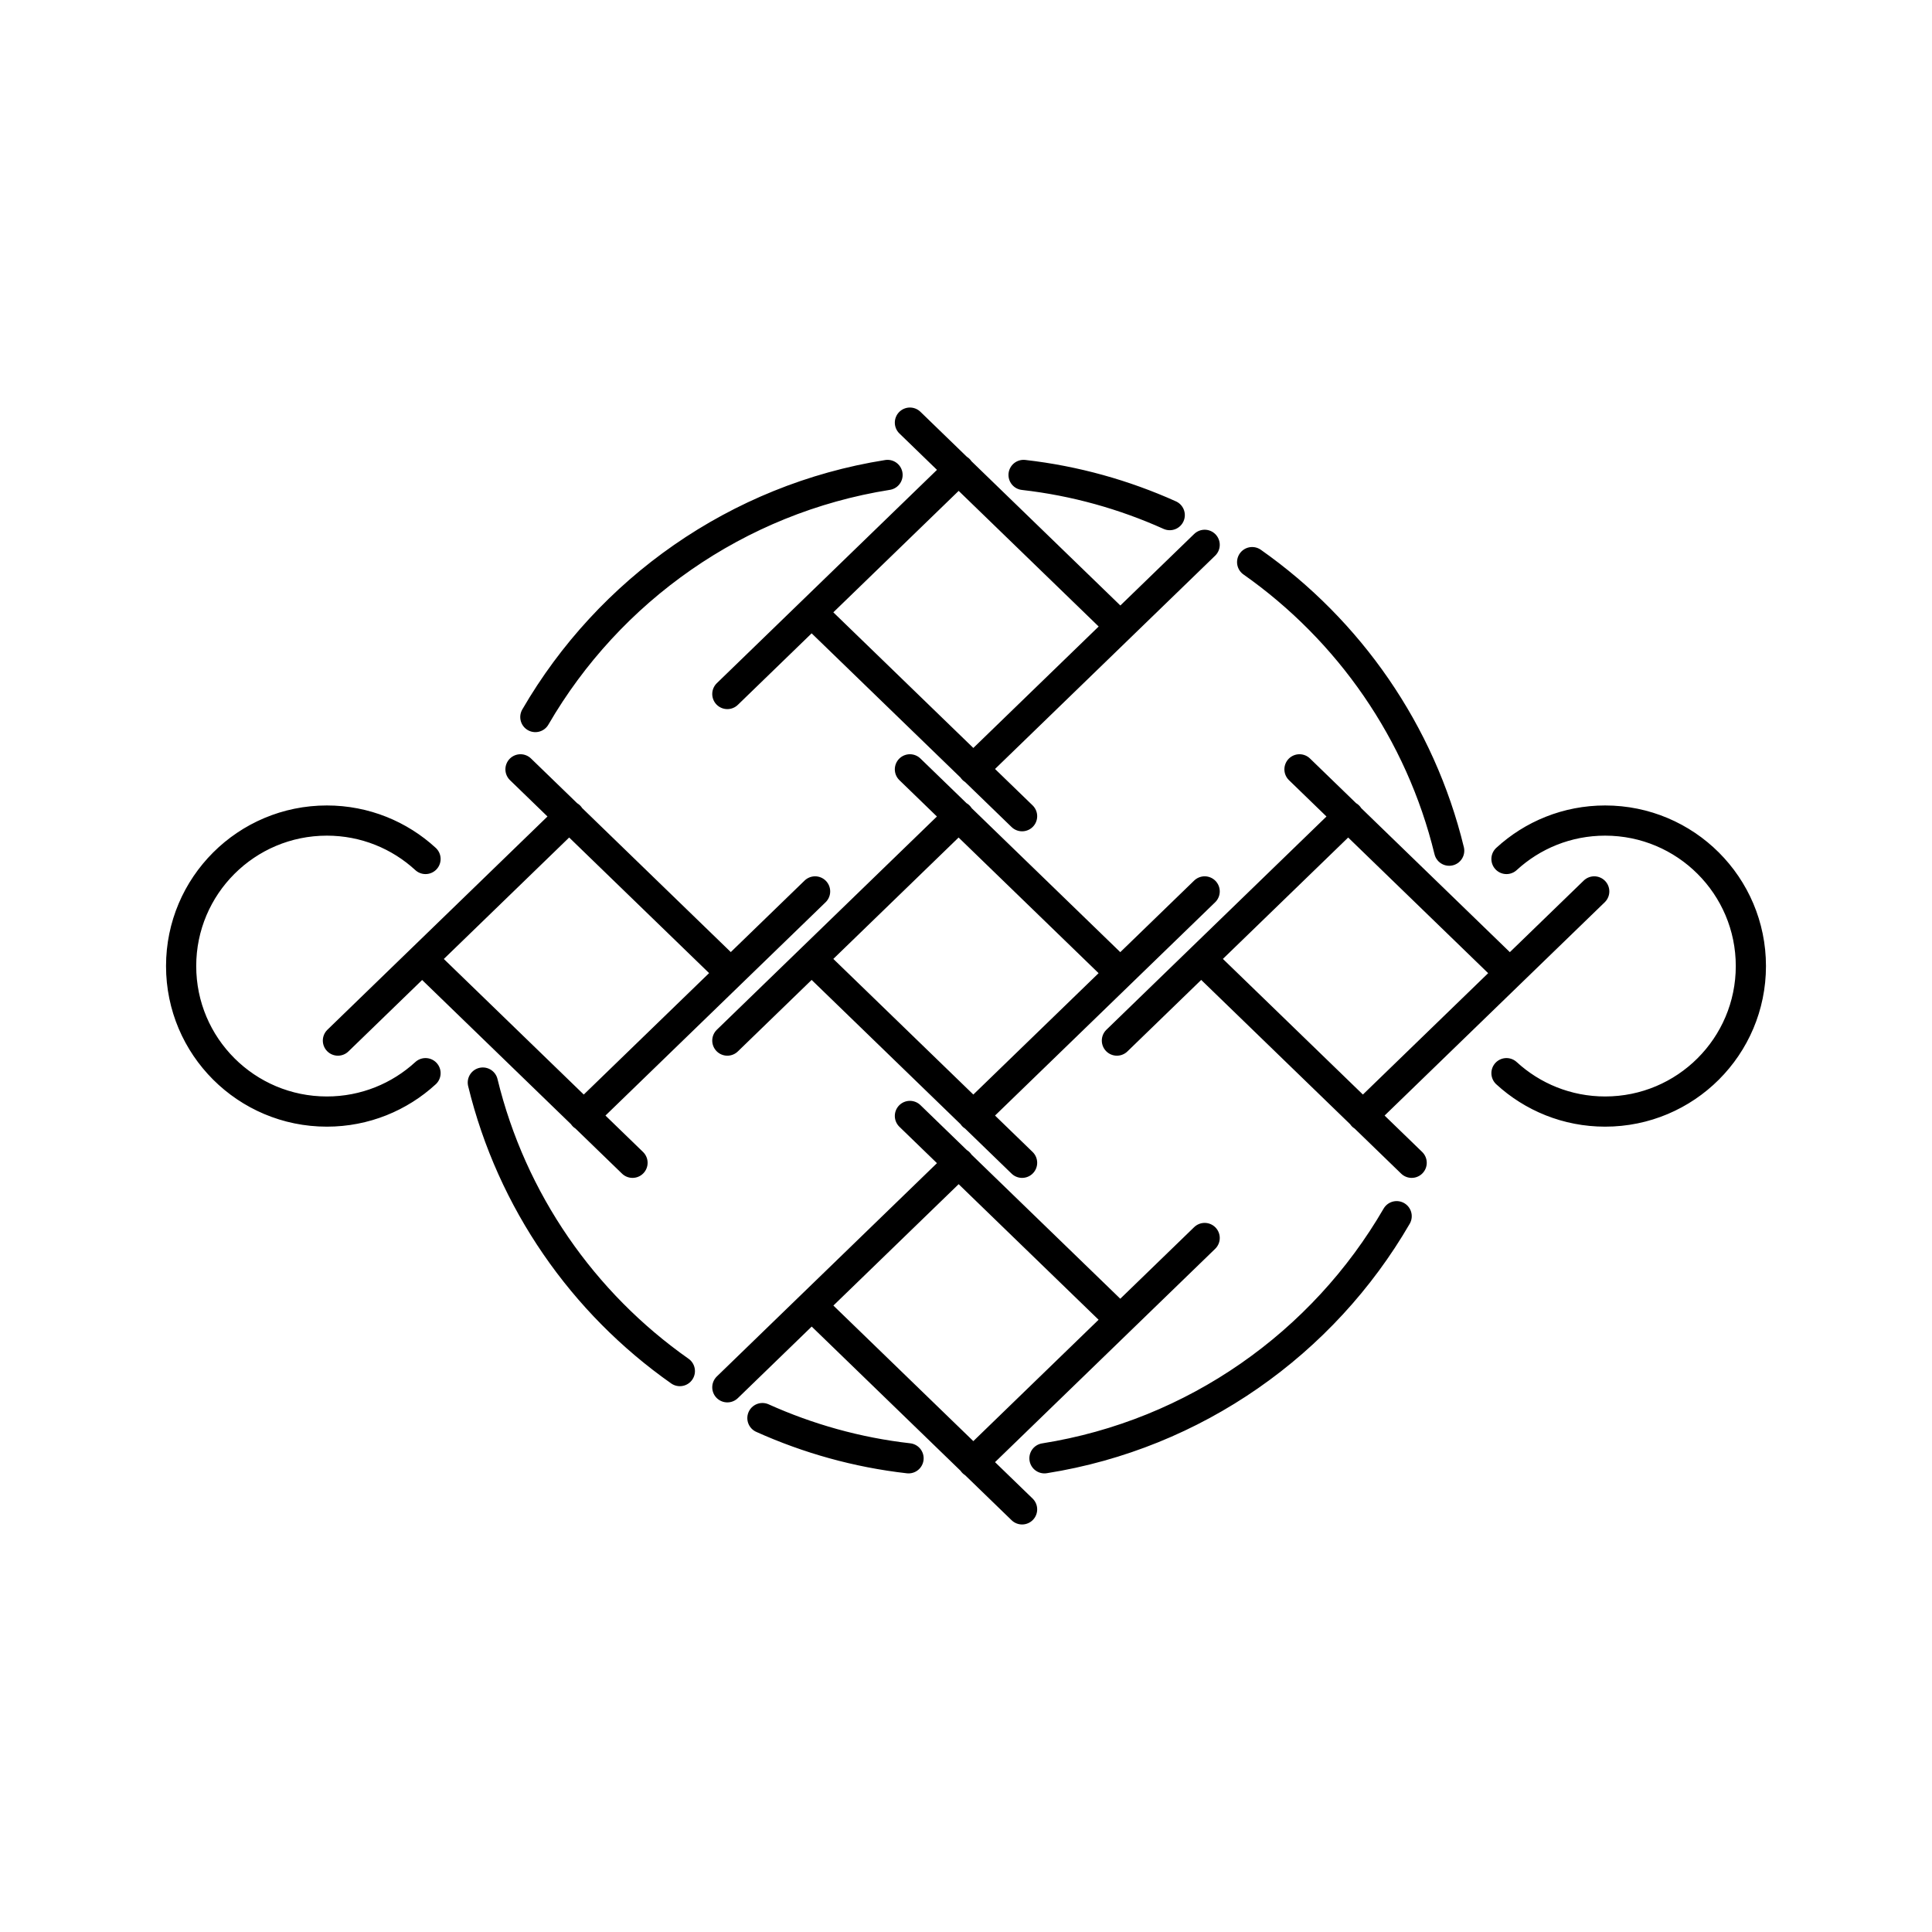 <svg width="64" height="64" viewBox="0 0 64 64" fill="none" xmlns="http://www.w3.org/2000/svg">
<path d="M36.999 20.643L30.142 14M32.235 25.481L39.906 18.048M27.001 20.395L33.858 27.038M31.765 15.557L24.094 22.99M36.999 32.129L30.142 25.485M32.235 36.962L39.906 29.529M27.001 31.876L33.858 38.519M31.765 27.038L24.094 34.471M36.999 43.61L30.142 36.967M32.235 48.443L39.906 41.01M27.001 43.357L33.858 50M31.765 38.523L24.094 45.956M24.099 32.129L17.242 25.485M19.33 36.962L27.001 29.529M14.096 31.876L20.953 38.519M18.864 27.038L11.194 34.471M17.734 23.753C20.171 19.551 24.415 16.523 29.401 15.733M22.521 45.419C19.312 43.163 16.948 39.787 15.994 35.861M30.097 48.308C28.388 48.114 26.761 47.653 25.256 46.976M46.266 40.288C43.829 44.49 39.585 47.518 34.599 48.308M41.479 18.621C44.688 20.878 47.052 24.253 48.006 28.18M33.907 15.733C35.616 15.927 37.243 16.387 38.749 17.064M14.096 35.55C13.237 36.339 12.089 36.822 10.828 36.822C8.161 36.822 6 34.665 6 32.002C6 29.34 8.161 27.182 10.828 27.182C12.089 27.182 13.237 27.665 14.096 28.455M49.904 35.55C50.763 36.339 51.911 36.822 53.172 36.822C55.839 36.822 58 34.665 58 32.002C58 29.34 55.839 27.182 53.172 27.182C51.911 27.182 50.763 27.665 49.904 28.455M49.904 32.129L43.047 25.485M45.14 36.962L52.811 29.529M39.906 31.876L46.763 38.519M44.67 27.038L36.999 34.471" stroke="black" stroke-linecap="round" stroke-linejoin="round"/>
</svg>

